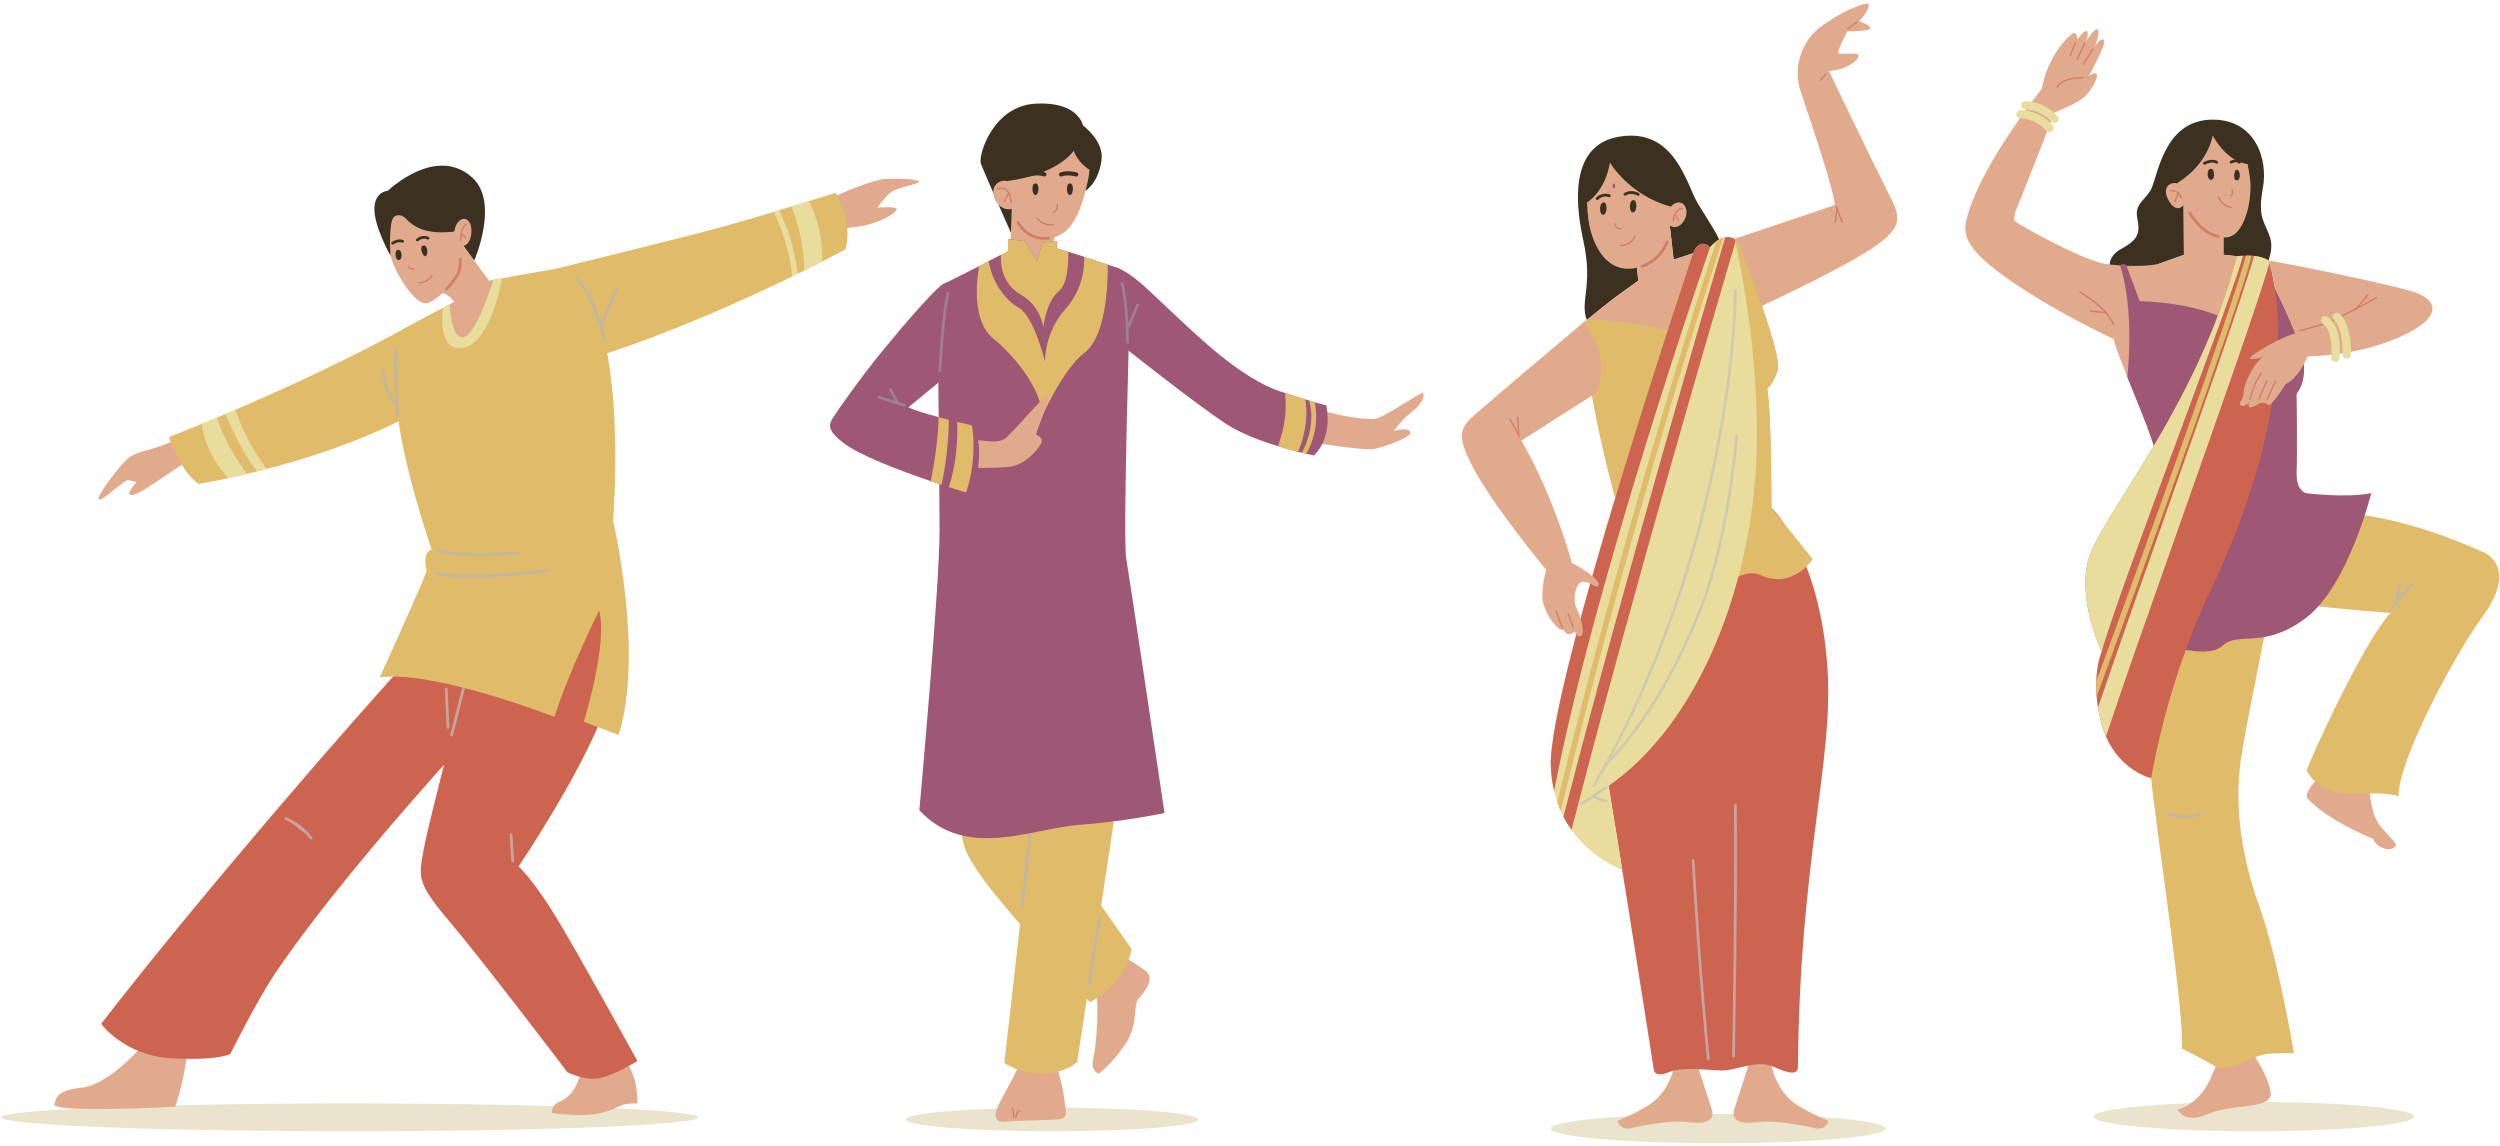 <svg width="628" height="288" viewBox="0 0 628 288" fill="none" xmlns="http://www.w3.org/2000/svg">
<path d="M431.604 287.181C454.83 287.181 473.659 285.534 473.659 283.503C473.659 281.471 454.83 279.824 431.604 279.824C408.378 279.824 389.549 281.471 389.549 283.503C389.549 285.534 408.378 287.181 431.604 287.181Z" fill="#EAE4CC"/>
<path d="M420.764 266.983C420.764 266.983 419.801 274.155 413.941 277.742C408.08 281.328 406.068 281.066 406.418 281.941C406.768 282.815 408.08 284.127 410.617 283.166C410.617 283.166 419.452 281.242 423.826 281.854C428.199 282.466 430.998 281.678 429.949 278.529C428.899 275.38 425.925 266.021 425.925 266.021L420.764 266.983Z" fill="#E1AA8D"/>
<path d="M444.87 266.983C444.87 266.983 445.832 274.155 451.693 277.742C457.553 281.328 459.565 281.066 459.215 281.941C458.865 282.815 457.553 284.127 455.016 283.166C455.016 283.166 446.182 281.242 441.808 281.854C437.435 282.466 434.635 281.678 435.685 278.529C436.734 275.38 439.708 266.021 439.708 266.021L444.87 266.983Z" fill="#E1AA8D"/>
<path d="M407.06 129.622C402.843 139.178 396.301 155.655 400.179 175.107C403.47 191.611 415.458 268.877 415.458 268.877C415.458 268.877 415.779 270.744 419.19 269.344C422.602 267.945 427.762 268.732 432.049 268.907C436.335 269.082 441.146 266.02 445.432 267.944C449.718 269.868 451.626 269.958 451.642 268.031C452.08 216.16 460.572 191.461 459.077 168.108C457.211 138.951 444.97 127.526 444.97 127.526L407.06 129.622Z" fill="#CD6450"/>
<path d="M429.123 266.37C428.945 266.37 428.794 266.236 428.775 266.057C428.754 265.859 426.692 245.936 424.961 216.182C424.951 215.989 425.098 215.823 425.291 215.812C425.482 215.795 425.649 215.947 425.662 216.14C427.39 245.877 429.452 265.786 429.472 265.984C429.491 266.176 429.351 266.348 429.16 266.368C429.148 266.369 429.136 266.37 429.123 266.37Z" fill="#C8A39F"/>
<path d="M435.463 265.67C435.461 265.67 435.458 265.67 435.456 265.67C435.263 265.667 435.11 265.507 435.112 265.314C435.119 264.904 435.841 224.07 435.563 202.315C435.561 202.122 435.715 201.963 435.909 201.96C435.911 201.96 435.912 201.96 435.914 201.96C436.105 201.96 436.261 202.114 436.263 202.306C436.541 224.073 435.819 264.916 435.812 265.327C435.809 265.518 435.653 265.67 435.463 265.67Z" fill="#C8A39F"/>
<path d="M419.707 51.909V51.923C419.721 53.631 419.637 55.367 419.498 57.074C419.484 57.382 419.455 57.704 419.428 58.012C419.274 59.762 418.63 61.511 417.595 63.009C416.377 64.744 414.628 66.158 412.5 66.899C412.08 67.053 411.646 67.165 411.199 67.263C410.331 67.445 409.422 67.515 408.456 67.459C402.452 67.11 399.652 60.111 399.008 54.976C398.868 53.842 398.728 52.401 398.686 50.847C398.49 45.417 399.498 38.503 406.075 37.551C417.301 35.912 419.665 43.498 419.707 51.909Z" fill="#E1AA8D"/>
<path d="M426.537 51.181C423.645 46.449 420.799 31.951 406.72 34.33C395.341 36.261 395.146 48.704 397.721 60.39C400.268 71.992 396.797 75.449 398.602 80.361C400.505 78.892 404.802 75.309 406.72 73.979L411.534 70.522L411.198 67.261C410.33 67.443 409.421 67.513 408.455 67.457C402.451 67.108 399.651 60.11 399.007 54.974C398.867 53.84 398.727 52.399 398.685 50.845C398.965 50.663 403.262 47.962 404.409 40.825C404.409 40.825 409.181 49.04 419.706 51.909V51.923C419.72 53.631 419.636 55.367 419.497 57.074L420.421 65.233L425.795 63.442C425.795 63.442 429.868 61.986 432.275 61.147C431.435 58.781 428.583 54.528 426.537 51.181Z" fill="#3C3121"/>
<path d="M419.71 51.91C421.815 49.657 423.849 51.341 423.63 53.616C423.412 55.89 421.06 58.452 418.841 56.131C417.901 55.146 418.913 52.763 419.71 51.91Z" fill="#E1AA8D"/>
<path d="M420.269 55.562C420.259 55.562 420.249 55.561 420.238 55.559C420.142 55.542 420.079 55.451 420.097 55.356C420.718 51.996 422.632 52.222 422.713 52.228C422.809 52.241 422.876 52.329 422.864 52.425C422.85 52.521 422.755 52.58 422.667 52.575C422.585 52.566 420.996 52.416 420.442 55.419C420.426 55.503 420.352 55.562 420.269 55.562Z" fill="#CF7E68"/>
<path d="M421.699 55.562C421.641 55.562 421.585 55.534 421.552 55.483L420.577 53.987C420.523 53.907 420.547 53.798 420.627 53.745C420.711 53.693 420.818 53.716 420.869 53.795L421.845 55.291C421.899 55.372 421.875 55.48 421.795 55.533C421.765 55.553 421.731 55.562 421.699 55.562Z" fill="#CF7E68"/>
<path d="M401.218 50.254C401.134 50.254 401.051 50.225 400.983 50.164C400.84 50.035 400.828 49.816 400.956 49.672C401.012 49.609 402.359 48.133 404.393 48.846C404.576 48.91 404.672 49.109 404.609 49.292C404.545 49.474 404.348 49.574 404.163 49.507C402.581 48.957 401.521 50.091 401.477 50.141C401.409 50.216 401.314 50.254 401.218 50.254Z" fill="#3C3121"/>
<path d="M411.521 49.184C411.462 49.184 411.403 49.169 411.35 49.139C409.702 48.217 408.447 49.057 408.394 49.092C408.238 49.203 408.018 49.162 407.907 49.004C407.798 48.846 407.836 48.63 407.993 48.519C408.058 48.473 409.65 47.382 411.692 48.528C411.86 48.623 411.92 48.837 411.826 49.005C411.761 49.119 411.643 49.184 411.521 49.184Z" fill="#3C3121"/>
<path d="M402.747 50.845C403.882 50.663 403.8 53.846 402.747 53.945C401.695 54.045 401.612 51.028 402.747 50.845Z" fill="#3C3121"/>
<path d="M410.241 50.262C411.375 50.08 411.293 53.263 410.241 53.362C409.188 53.462 409.105 50.444 410.241 50.262Z" fill="#3C3121"/>
<path d="M407.179 57.661C407.175 57.661 407.169 57.661 407.165 57.66C405.54 57.533 405.486 56.221 405.486 56.208C405.484 56.111 405.56 56.031 405.657 56.029C405.659 56.029 405.66 56.029 405.662 56.029C405.756 56.029 405.834 56.103 405.837 56.198C405.838 56.242 405.891 57.209 407.193 57.312C407.29 57.32 407.361 57.403 407.354 57.5C407.346 57.592 407.27 57.661 407.179 57.661Z" fill="#CF7E68"/>
<path d="M407.215 61.831C407.188 61.831 407.171 61.83 407.171 61.83C407.074 61.826 407 61.744 407.004 61.647C407.008 61.551 407.1 61.493 407.187 61.481C407.267 61.49 409.477 61.559 410.52 59.307C410.562 59.221 410.663 59.183 410.752 59.223C410.839 59.263 410.878 59.367 410.837 59.455C409.778 61.739 407.563 61.831 407.215 61.831Z" fill="#CF7E68"/>
<path d="M405.305 46.128C405.811 45.943 405.825 47.272 405.479 47.316C405.132 47.359 404.945 46.259 405.305 46.128Z" fill="#9E5774"/>
<path d="M425.795 63.441L424.732 65.499L420.239 74.273L410.414 74.064L406.72 73.98L411.534 70.523L411.198 67.262L411.058 65.974L411.912 64.925L417.636 57.927L419.358 55.828L419.498 57.073L420.421 65.233L425.795 63.441Z" fill="#E1AA8D"/>
<path d="M412.5 67.248C412.354 67.248 412.22 67.158 412.169 67.013C412.106 66.831 412.201 66.631 412.384 66.568C414.363 65.876 416.066 64.577 417.306 62.806C417.779 62.124 418.168 61.385 418.463 60.612C418.533 60.432 418.733 60.343 418.914 60.41C419.095 60.48 419.186 60.681 419.117 60.862C418.802 61.687 418.386 62.475 417.879 63.206C416.554 65.099 414.733 66.489 412.613 67.228C412.576 67.242 412.538 67.248 412.5 67.248Z" fill="#CF7E68"/>
<path d="M433.407 60.776C437.325 59.41 459.66 52.034 460.738 51.538C461.817 51.042 454.003 27.921 452.429 23.284C450.854 18.648 451.466 14.012 454.441 9.638C457.415 5.265 469.136 -0.246 469.398 1.153C469.661 2.553 467.037 5.352 467.037 5.352C467.037 5.352 469.923 6.286 469.807 7.102C469.691 7.918 464.034 7.86 464.034 7.86C464.034 7.86 461.701 12.35 461.759 13.167C461.817 13.983 466.716 12.933 466.89 13.925C467.066 14.916 464.091 17.541 459.426 17.832C459.426 17.832 470.885 41.741 474.121 48.039C477.357 54.338 478.67 56.874 470.01 62.56C461.349 68.245 440.182 77.955 440.182 77.955L433.407 60.776Z" fill="#E1AA8D"/>
<path d="M462.751 56.002C462.68 56.002 462.613 55.958 462.588 55.889L461.1 51.871C461.066 51.78 461.112 51.68 461.204 51.647C461.29 51.613 461.394 51.659 461.429 51.75L462.916 55.767C462.95 55.858 462.904 55.958 462.812 55.992C462.793 55.999 462.772 56.002 462.751 56.002Z" fill="#CF7E68"/>
<path d="M464.194 7.364C464.14 7.364 464.087 7.339 464.053 7.292C463.996 7.214 464.011 7.104 464.09 7.047L466.364 5.385C466.441 5.328 466.552 5.344 466.609 5.423C466.667 5.501 466.651 5.611 466.572 5.668L464.298 7.33C464.267 7.354 464.23 7.364 464.194 7.364Z" fill="#CF7E68"/>
<path d="M457.327 20.31C457.286 20.31 457.246 20.296 457.213 20.267C457.141 20.204 457.133 20.093 457.196 20.021L458.567 18.449C458.63 18.377 458.743 18.369 458.813 18.432C458.885 18.495 458.893 18.606 458.83 18.678L457.459 20.25C457.424 20.29 457.377 20.31 457.327 20.31Z" fill="#CF7E68"/>
<path d="M461.003 56.002C460.995 56.002 460.987 56.001 460.977 56C460.881 55.986 460.816 55.897 460.829 55.801L461.331 52.431C461.346 52.336 461.414 52.265 461.531 52.284C461.627 52.298 461.692 52.387 461.679 52.483L461.177 55.852C461.163 55.94 461.09 56.002 461.003 56.002Z" fill="#CF7E68"/>
<path d="M443.919 97.548C445.081 104.784 444.969 127.527 444.969 127.527C429.574 140.235 407.06 129.622 407.06 129.622C400.16 106.389 396.796 81.635 397.846 80.935C397.958 80.866 398.112 80.74 398.308 80.586C398.392 80.53 398.491 80.446 398.602 80.362C400.505 78.892 404.802 75.31 406.72 73.98L413.998 72.104L414.026 72.09L418.462 70.957L423.221 66.072L425.796 63.441C425.796 63.441 429.869 61.985 432.276 61.146C432.598 61.048 432.878 60.95 433.13 60.866C433.494 60.74 433.843 60.628 434.152 60.558C435.607 60.18 436.475 60.375 437.147 62.153C438.238 65.022 447.77 89.151 446.538 93C445.319 96.849 443.919 97.548 443.919 97.548Z" fill="#E1AA8D"/>
<path d="M443.919 97.548C445.081 104.784 444.969 127.527 444.969 127.527C429.574 140.235 407.06 129.622 407.06 129.622C400.16 106.389 396.796 81.635 397.846 80.935C397.958 80.866 398.112 80.74 398.308 80.586C401.108 79.871 411.87 80.935 428.433 85.127C428.433 85.127 432.276 76.03 434.151 60.558C435.606 60.18 436.474 60.375 437.146 62.153C438.238 65.022 447.769 89.151 446.537 93C445.319 96.849 443.919 97.548 443.919 97.548Z" fill="#E0BB6A"/>
<path d="M407.061 129.621C404.17 134.439 401.521 143.121 401.521 143.121C401.521 143.121 403.51 145.95 409.309 145.483C415.108 145.017 419.403 142.876 427.12 147.699C430.852 150.032 437.152 142.108 442.166 144.434C450.33 148.22 455.345 140.468 455.345 140.468L444.97 127.526L407.061 129.621Z" fill="#E0BB6A"/>
<path d="M440.883 120.403C438.546 149.682 426.271 181.942 404.074 197.421L407.503 218.456C407.503 218.456 400.058 215.965 394.768 208.477C394.04 207.456 393.354 206.35 392.738 205.146C392.5 204.683 392.277 204.194 392.052 203.704C391.731 202.99 391.436 202.234 391.171 201.451C390.877 200.569 390.611 199.645 390.387 198.679C389.925 196.748 389.645 194.649 389.561 192.367C388.861 172.074 425.291 63.607 425.291 63.607C425.291 63.607 426.831 59.479 429.574 62.096C429.574 62.096 430.162 61.312 431.113 60.612C431.113 60.598 431.113 60.598 431.113 60.598C431.603 60.234 432.205 59.898 432.877 59.717C433.045 59.674 433.199 59.633 433.367 59.605C434.094 59.479 434.892 59.562 435.718 59.983C435.718 59.983 435.787 60.277 435.914 60.85C437.09 66.058 442.996 93.993 440.883 120.403Z" fill="#E9DD9D"/>
<path d="M429.574 62.098C429.574 62.098 400.645 145.302 390.4 198.694L390.386 198.68C389.924 196.749 389.644 194.649 389.56 192.368C388.86 172.075 425.29 63.608 425.29 63.608C425.29 63.608 426.831 59.48 429.574 62.098Z" fill="#CD6450"/>
<path d="M432.875 59.718C429.306 70.494 410.609 127.877 392.05 203.705C391.729 202.991 391.435 202.235 391.169 201.451C408.901 129.234 426.662 74.106 431.112 60.614C431.112 60.6 431.112 60.6 431.112 60.6C431.602 60.236 432.203 59.9 432.875 59.718Z" fill="#E0BB6A"/>
<path d="M435.914 60.852C431.492 75.855 410.302 148.115 394.767 208.477C394.04 207.456 393.354 206.35 392.737 205.146C408.37 144.643 429.322 73.307 433.367 59.606C434.094 59.48 434.892 59.563 435.718 59.983C435.718 59.983 435.788 60.278 435.914 60.852Z" fill="#CD6450"/>
<path d="M403.498 200.857C402.171 200.647 401.303 200.225 400.846 199.947C402.889 198.589 403.639 198.081 403.639 198.081C403.801 197.974 403.842 197.755 403.734 197.595C403.625 197.435 403.407 197.394 403.248 197.502C403.246 197.503 401.758 198.509 396.986 201.668C396.825 201.775 396.78 201.992 396.888 202.153C396.955 202.255 397.066 202.31 397.179 202.31C397.246 202.31 397.313 202.292 397.372 202.252C398.497 201.507 399.426 200.89 400.211 200.37C400.631 200.668 401.661 201.274 403.39 201.549C403.41 201.552 403.427 201.554 403.445 201.554C403.614 201.554 403.763 201.43 403.79 201.259C403.82 201.068 403.69 200.888 403.498 200.857Z" fill="#CFCAAE"/>
<path d="M436.292 109.096C436.061 109.074 435.93 109.225 435.916 109.417C435.896 109.674 433.809 135.314 426.911 152.702C418.474 173.968 409.075 185.495 405.012 189.835C410.981 178.594 421.7 155.902 428.772 126.437C436.502 94.225 436.266 73.142 436.264 72.933C436.261 72.742 436.105 72.589 435.914 72.589H435.909C435.716 72.592 435.562 72.751 435.565 72.944C435.567 73.153 435.801 94.155 428.092 126.274C420.564 157.64 408.897 181.3 403.271 191.594C403.077 191.775 402.965 191.874 402.953 191.883C402.832 191.988 402.823 192.152 402.888 192.291C401.14 195.457 400.059 197.187 400.015 197.255C399.912 197.418 399.961 197.635 400.124 197.739C400.183 197.775 400.247 197.792 400.311 197.792C400.428 197.792 400.541 197.735 400.606 197.63C400.652 197.556 401.874 195.601 403.829 192.03C406.127 189.857 417.537 178.228 427.561 152.96C434.497 135.473 436.593 109.73 436.613 109.472C436.628 109.279 436.485 109.111 436.292 109.096Z" fill="#CFCAAE"/>
<path d="M397.846 80.935C397.846 80.935 372.216 102.446 369.504 105.071C366.793 107.695 366.146 109.724 369.504 116.442C374.578 126.589 388.398 143.122 388.398 143.122C388.398 143.122 386.824 148.633 387.698 151.694C388.573 154.756 391.197 158.488 392.771 158.254C392.771 158.254 393.763 160.354 395.571 158.604C395.571 158.604 396.271 160.412 397.204 159.712C398.137 159.012 397.32 155.455 396.096 153.006C394.871 150.557 395.804 146.008 397.846 146.124C399.887 146.242 401.111 148.166 401.578 146.941C402.044 145.716 397.087 142.451 394.872 141.459C394.872 141.459 390.586 125.277 382.188 110.669L400.953 98.695C400.953 98.695 405.369 90.9 397.846 80.935Z" fill="#E1AA8D"/>
<path d="M381.663 109.882C381.598 109.882 381.534 109.845 381.504 109.781C381.494 109.756 380.358 107.32 379.068 105.342C379.015 105.261 379.038 105.153 379.118 105.1C379.202 105.046 379.309 105.071 379.36 105.15C380.663 107.15 381.811 109.609 381.821 109.633C381.863 109.72 381.824 109.825 381.737 109.866C381.712 109.876 381.687 109.882 381.663 109.882Z" fill="#CF7E68"/>
<path d="M395.178 157.818C395.106 157.818 395.039 157.774 395.014 157.702L393.746 154.204C393.713 154.113 393.76 154.013 393.85 153.979C393.944 153.946 394.041 153.993 394.074 154.085L395.342 157.583C395.375 157.674 395.328 157.774 395.238 157.808C395.217 157.814 395.197 157.818 395.178 157.818Z" fill="#CF7E68"/>
<path d="M392.422 157.817C392.351 157.817 392.284 157.773 392.259 157.703L390.728 153.591C390.694 153.501 390.74 153.4 390.831 153.367C390.921 153.332 391.022 153.379 391.057 153.47L392.587 157.581C392.621 157.671 392.575 157.773 392.485 157.806C392.464 157.814 392.444 157.817 392.422 157.817Z" fill="#CF7E68"/>
<path d="M381.463 109.459C381.37 109.459 381.292 109.385 381.288 109.29L381.112 104.844C381.107 104.748 381.183 104.666 381.28 104.663C381.359 104.661 381.458 104.734 381.461 104.831L381.637 109.277C381.642 109.373 381.566 109.455 381.469 109.459C381.467 109.459 381.466 109.459 381.463 109.459Z" fill="#CF7E68"/>
<path d="M566.147 284.169C588.345 284.169 606.34 282.522 606.34 280.49C606.34 278.459 588.345 276.812 566.147 276.812C543.948 276.812 525.953 278.459 525.953 280.49C525.953 282.522 543.948 284.169 566.147 284.169Z" fill="#EAE4CC"/>
<path d="M558.977 59.624C558.823 59.624 558.669 59.61 558.516 59.596C557.536 59.539 556.613 59.301 555.745 58.924C554.163 58.238 552.764 57.076 551.574 55.62C550.356 54.151 549.349 52.402 548.523 50.512C547.879 49.042 547.347 47.517 546.955 45.992L546.941 45.978C546.885 45.782 546.829 45.586 546.787 45.39C545.108 38.574 548.131 31.339 555.311 31.926C561.37 32.416 563.386 35.873 564.547 41.177C564.757 42.129 564.939 43.151 565.107 44.229C565.989 49.813 563.89 59.666 558.977 59.624Z" fill="#E1AA8D"/>
<path d="M570.23 59.624C569.012 55.831 567.024 54.893 568.425 47.321C569.824 39.736 566.382 30.022 555.815 30.051C543.163 30.093 542.016 44.928 540.195 47.839C538.39 50.751 536.122 51.282 536.934 55.131C537.746 58.979 536.64 60.435 532.736 62.591C528.831 64.746 530.118 68.189 530.118 68.189L548.131 69.35L548.228 68.944L542.21 66.299L548.606 64.018L548.523 50.512C547.879 49.042 547.347 47.517 546.955 45.992L546.941 45.978C554.876 41.051 555.814 34.026 555.814 34.026C559.859 41.136 564.547 41.177 564.547 41.177C564.757 42.129 564.939 43.151 565.106 44.229C565.988 49.813 563.889 59.666 558.976 59.624C558.822 59.624 558.668 59.61 558.515 59.596V63.99L565.681 64.816L562.07 66.146L568.774 67.727C568.774 67.727 571.461 63.417 570.23 59.624Z" fill="#3C3121"/>
<path d="M546.97 46.074C544.97 45.566 542.959 47.184 544.796 50.42C546.633 53.657 548.601 52.082 549.038 50.42C549.476 48.758 546.97 46.074 546.97 46.074Z" fill="#E1AA8D"/>
<path d="M547.954 49.876C547.882 49.876 547.815 49.832 547.79 49.762C547.315 48.473 546.45 47.936 545.146 48.117C545.049 48.12 544.962 48.062 544.948 47.967C544.934 47.871 545.001 47.783 545.097 47.77C546.585 47.57 547.587 48.196 548.118 49.642C548.152 49.733 548.103 49.833 548.014 49.867C547.995 49.873 547.974 49.876 547.954 49.876Z" fill="#CF7E68"/>
<path d="M546.336 50.851C546.316 50.851 546.294 50.847 546.274 50.839C546.184 50.804 546.138 50.704 546.174 50.613L547.024 48.412C547.057 48.322 547.161 48.275 547.25 48.312C547.34 48.347 547.385 48.449 547.349 48.538L546.499 50.739C546.473 50.808 546.406 50.851 546.336 50.851Z" fill="#CF7E68"/>
<path d="M553.756 41.367C553.632 41.367 553.511 41.3 553.447 41.181C553.357 41.012 553.421 40.799 553.591 40.708C553.675 40.665 555.644 39.63 557.022 40.467C557.187 40.568 557.239 40.783 557.139 40.948C557.038 41.114 556.82 41.163 556.658 41.065C555.79 40.539 554.39 41.074 553.922 41.325C553.869 41.353 553.813 41.367 553.756 41.367Z" fill="#3C3121"/>
<path d="M562.549 41.103C562.467 41.103 562.385 41.074 562.318 41.017C561.651 40.435 560.645 41.046 560.634 41.051C560.471 41.154 560.255 41.103 560.154 40.939C560.051 40.775 560.102 40.56 560.265 40.458C560.322 40.421 561.718 39.562 562.78 40.491C562.926 40.618 562.941 40.84 562.813 40.984C562.743 41.063 562.646 41.103 562.549 41.103Z" fill="#3C3121"/>
<path d="M555.439 42.394C556.32 42.408 556.508 45.041 555.439 45.172C554.371 45.303 554.124 42.372 555.439 42.394Z" fill="#3C3121"/>
<path d="M561.945 42.607C562.656 42.607 563.064 45.192 561.945 45.307C560.825 45.424 561.122 42.607 561.945 42.607Z" fill="#3C3121"/>
<path d="M560.319 49.317C560.249 49.317 560.183 49.275 560.156 49.207C560.121 49.116 560.164 49.015 560.254 48.98C560.436 48.907 560.552 48.798 560.609 48.645C560.727 48.328 560.559 47.888 560.485 47.746C560.44 47.66 560.473 47.555 560.559 47.51C560.644 47.464 560.75 47.498 560.794 47.584C560.809 47.61 561.132 48.241 560.938 48.766C560.845 49.014 560.659 49.195 560.383 49.305C560.363 49.312 560.341 49.317 560.319 49.317Z" fill="#CF7E68"/>
<path d="M560.571 52.33C560.56 52.33 560.549 52.329 560.536 52.327C557.8 51.788 557.172 49.611 557.147 49.519C557.121 49.425 557.176 49.329 557.268 49.304C557.358 49.272 557.459 49.332 557.483 49.425C557.506 49.51 558.086 51.487 560.605 51.983C560.699 52.002 560.761 52.094 560.743 52.19C560.727 52.273 560.653 52.33 560.571 52.33Z" fill="#CF7E68"/>
<path d="M565.678 64.816L562.068 66.146L551.04 70.177L548.226 68.945L542.208 66.3L548.604 64.019L548.52 50.513L548.506 48.274L548.758 48.511L556.344 55.733L557.603 56.937L558.513 59.596V63.991L565.678 64.816Z" fill="#E1AA8D"/>
<path d="M557.25 59.769C557.225 59.769 557.198 59.767 557.173 59.761C556.644 59.643 556.115 59.47 555.601 59.244C554.039 58.567 552.59 57.422 551.298 55.843C550.764 55.197 550.251 54.477 549.777 53.702C549.676 53.537 549.728 53.322 549.892 53.221C550.057 53.122 550.273 53.172 550.373 53.337C550.831 54.084 551.324 54.777 551.838 55.399C553.06 56.893 554.42 57.971 555.879 58.603C556.353 58.81 556.838 58.971 557.325 59.078C557.514 59.12 557.633 59.308 557.59 59.495C557.554 59.659 557.411 59.769 557.25 59.769Z" fill="#CF7E68"/>
<path d="M595.25 195.902C595.25 195.902 594.783 203.774 598.107 207.74C601.431 211.705 602.656 211.997 601.315 212.988C599.973 213.98 596.591 212.639 596.241 210.773C596.241 210.773 585.046 206.349 579.679 200.626C577.93 198.76 586.444 191.412 586.444 191.412L595.25 195.902Z" fill="#E1AA8D"/>
<path d="M587.61 128.664C604.929 130.063 619.333 136.828 623.532 138.577C627.731 140.327 630.529 145.575 623.532 155.022C616.535 164.47 602.189 191.528 602.539 200.042C602.539 200.042 600.09 199.109 594.958 199.341C589.825 199.574 582.945 199.924 579.446 193.626C579.68 191.993 593.209 162.136 600.439 153.972C600.439 153.972 574.198 151.989 566.967 150.122L587.61 128.664Z" fill="#E0BB6A"/>
<path d="M606.243 146.441C606.11 146.302 605.889 146.3 605.748 146.432C604.66 147.481 603.495 148.876 602.542 150.093L603.101 146.741C603.133 146.551 603.004 146.37 602.813 146.338C602.623 146.307 602.441 146.434 602.41 146.626L601.633 151.281C601.004 152.122 600.588 152.719 600.544 152.782C600.433 152.941 600.473 153.159 600.632 153.269C600.692 153.311 600.762 153.332 600.832 153.332C600.942 153.332 601.05 153.279 601.119 153.181C601.146 153.141 603.924 149.16 606.236 146.936C606.372 146.803 606.377 146.581 606.243 146.441Z" fill="#C2B7A0"/>
<path d="M557.696 265.296C555.421 270.107 554.284 276.318 547.024 278.767C547.024 278.767 548.774 282.528 554.722 279.817C560.67 277.105 571.08 278.942 570.379 274.306C569.679 269.67 565.219 263.634 565.219 263.634L557.696 265.296Z" fill="#E1AA8D"/>
<path d="M541.076 142.135C539.851 154.731 539.677 186.572 540.376 195.493C541.076 204.416 549.076 256.549 548.05 263.372C548.05 263.372 552.185 265.384 556.121 267.658C560.058 269.933 565.569 264.946 569.942 264.684C574.315 264.422 576.24 264.597 576.24 264.597C576.24 264.597 572.392 241.155 567.493 227.508C562.595 213.863 561.195 200.917 563.12 189.37C565.044 177.823 571.342 147.384 571.342 147.384L541.076 142.135Z" fill="#E0BB6A"/>
<path d="M549.018 205.547C546.683 205.547 544.674 204.791 544.549 204.742C544.368 204.673 544.278 204.47 544.348 204.29C544.416 204.108 544.62 204.019 544.8 204.089C544.843 204.106 549.242 205.759 552.384 204.106C552.556 204.016 552.767 204.081 552.857 204.253C552.946 204.423 552.88 204.635 552.709 204.725C551.537 205.342 550.233 205.547 549.018 205.547Z" fill="#C2B7A0"/>
<path d="M579.213 123.878C563.469 138.461 538.976 132.863 538.976 132.863C538.976 132.863 540.613 129.602 542.209 122.254C543.538 116.124 539.563 107.657 534.385 94.711C534.385 94.711 534.385 94.711 534.385 94.697C533.685 92.948 532.972 91.127 532.243 89.21C528.045 78.224 528.702 66.3 528.702 66.3C528.702 66.3 530.312 66.524 532.579 66.678C533.069 66.706 533.601 66.734 534.161 66.761C536.708 66.859 539.745 66.818 542.208 66.3L565.678 64.816C565.678 64.816 566.21 64.844 567.162 64.984C568.114 65.124 577.812 84.341 578.624 90.288C579.45 96.236 576.874 98.924 576.874 98.924C576.874 98.924 577.112 113.269 576.874 118.28C576.652 123.304 579.213 123.878 579.213 123.878Z" fill="#E1AA8D"/>
<path d="M595.658 123.878C595.658 123.878 589.878 147.208 579.213 155.257C568.535 163.304 562.419 158.406 558.22 162.254C554.021 166.103 539.326 161.554 530.579 155.257C530.579 155.257 537.046 138.266 538.977 132.864C538.977 132.864 540.614 129.603 542.21 122.255C543.539 116.125 539.564 107.658 534.386 94.712C534.386 94.712 534.386 94.712 534.386 94.698C534.456 94.096 536.262 78.197 532.581 66.679C532.581 66.679 533.505 65.741 534.162 66.762L537.494 75.65C537.494 75.65 554.639 75.832 562.686 82.48L569.908 73.97L570.552 73.215L567.165 64.985C567.878 65.083 573.463 75.832 576.584 83.753C577.648 86.426 578.417 88.791 578.627 90.289C578.683 90.695 578.725 91.073 578.753 91.451C579.117 96.588 576.877 98.925 576.877 98.925C576.877 98.925 577.115 113.27 576.877 118.281C576.653 123.305 579.214 123.879 579.214 123.879C579.214 123.879 589.36 125.166 595.658 123.878Z" fill="#9E5774"/>
<path d="M572.217 85.502C572.147 89.995 571.727 95.215 570.761 101.163C568.731 113.759 564.239 129.588 555.24 148.426C544.044 171.911 540.377 195.493 540.377 195.493C540.377 195.493 532.805 193.771 529.013 185.024C528.607 184.1 528.257 183.107 527.949 182.015C527.543 180.517 527.235 179.104 527.011 177.774C526.857 176.808 526.745 175.885 526.674 175.003C526.563 173.645 526.534 172.385 526.563 171.238C526.703 166.731 527.795 164.03 527.934 163.709C527.934 163.695 527.934 163.68 527.948 163.666C527.948 163.666 522.013 151.589 524.449 141.092C526.912 130.595 551.922 102.604 561.887 64.382C561.887 64.382 562.475 64.284 563.385 64.228C563.623 64.214 563.903 64.2 564.183 64.2C564.631 64.171 565.121 64.186 565.639 64.228C565.835 64.228 566.016 64.242 566.213 64.27C567.472 64.396 568.788 64.733 569.852 65.418L569.866 65.432C569.894 65.488 569.963 65.698 570.089 66.061C570.383 67.055 570.957 69.168 571.447 72.388C571.937 75.649 572.329 80.03 572.217 85.502Z" fill="#CD6450"/>
<path d="M563.384 64.229C562.783 69.24 532.077 148.609 527.947 163.667C527.947 163.667 522.012 151.59 524.448 141.093C526.911 130.595 551.922 102.605 561.886 64.383C561.886 64.383 562.474 64.284 563.384 64.229Z" fill="#E9DD9D"/>
<path d="M565.638 64.229C562.223 77.524 537.353 145.879 526.675 175.004C526.563 173.646 526.535 172.386 526.563 171.239C537.704 140.784 560.782 77.202 564.183 64.201C564.631 64.172 565.12 64.186 565.638 64.229Z" fill="#E0BB6A"/>
<path d="M570.091 66.062C567.474 75.216 559.104 99.036 547.321 132.388C540.169 152.625 532.835 173.367 529.014 185.025C528.608 184.101 528.259 183.108 527.951 182.016C527.545 180.518 527.236 179.105 527.013 177.775C531.029 165.907 537.09 148.748 543.36 130.987C552.96 103.808 563.723 73.354 566.215 64.27C567.474 64.396 568.79 64.733 569.853 65.418L569.867 65.432C569.896 65.488 569.965 65.699 570.091 66.062Z" fill="#E9DD9D"/>
<path d="M606.155 73.297C600.668 71.52 578.625 66.971 569.864 65.432C569.948 65.669 570.788 68.007 571.446 72.388C573.21 75.9 575.141 80.127 576.582 83.752C575.449 84.032 573.853 84.704 572.215 85.502C568.8 87.181 565.218 89.435 565.218 89.939C565.218 90.653 568.073 89.813 568.395 89.729C566.702 90.695 563.875 95.551 563.636 98.336C563.413 101.135 562.167 100.892 562.823 101.723C563.532 102.621 565.106 101.023 565.106 101.023C564.406 102.241 565.037 102.828 566.8 101.75C568.535 100.673 569.067 101.261 569.823 101.722C570.005 101.834 570.341 101.596 570.761 101.162C572.076 99.804 574.133 96.53 574.133 96.53C576.261 95.494 577.842 93.129 578.751 91.45C579.34 90.358 579.647 89.561 579.647 89.561C594.608 89.043 604.321 84.495 608.254 81.611C612.187 78.714 612.368 75.313 606.155 73.297Z" fill="#E1AA8D"/>
<path d="M577.637 83.237C577.556 83.237 577.482 83.178 577.465 83.095C577.447 83 577.51 82.909 577.604 82.89C577.638 82.884 581.02 82.233 585.037 80.625C589.062 79.016 596.834 74.673 596.912 74.629C596.998 74.579 597.103 74.612 597.151 74.696C597.198 74.78 597.168 74.886 597.084 74.934C597.005 74.978 589.212 79.332 585.168 80.95C581.115 82.57 577.704 83.228 577.67 83.234C577.659 83.236 577.649 83.237 577.637 83.237Z" fill="#CF7E68"/>
<path d="M591.879 77.715C591.838 77.715 591.798 77.701 591.766 77.672C591.692 77.61 591.684 77.5 591.746 77.426L594.708 73.968C594.771 73.894 594.883 73.886 594.953 73.949C595.027 74.011 595.035 74.122 594.973 74.196L592.011 77.654C591.978 77.694 591.928 77.715 591.879 77.715Z" fill="#CF7E68"/>
<path d="M565.183 100.454C565.166 100.454 565.151 100.452 565.134 100.446C565.041 100.419 564.988 100.322 565.015 100.229C565.02 100.212 565.505 98.586 566.112 96.939C566.726 95.274 567.836 93.685 567.882 93.618C567.939 93.538 568.046 93.519 568.127 93.576C568.205 93.631 568.224 93.739 568.169 93.819C568.159 93.835 567.038 95.438 566.441 97.058C565.837 98.695 565.356 100.312 565.351 100.328C565.328 100.406 565.258 100.454 565.183 100.454Z" fill="#CF7E68"/>
<path d="M567.45 100.454C567.429 100.454 567.407 100.45 567.386 100.443C567.296 100.407 567.251 100.306 567.287 100.215C567.34 100.077 568.611 96.822 569.311 95.641C569.359 95.558 569.468 95.527 569.551 95.58C569.635 95.629 569.662 95.737 569.613 95.819C568.927 96.974 567.627 100.309 567.613 100.342C567.586 100.412 567.519 100.454 567.45 100.454Z" fill="#CF7E68"/>
<path d="M569.557 100.454C569.534 100.454 569.51 100.45 569.489 100.44C569.4 100.401 569.358 100.299 569.395 100.21C569.457 100.067 570.896 96.687 571.55 95.637C571.604 95.556 571.711 95.53 571.792 95.582C571.874 95.633 571.899 95.741 571.849 95.823C571.207 96.849 569.733 100.312 569.718 100.347C569.69 100.414 569.625 100.454 569.557 100.454Z" fill="#CF7E68"/>
<path d="M586.62 90.935C586.589 90.935 586.558 90.933 586.526 90.93C585.949 90.879 585.521 90.369 585.573 89.792C586.185 82.903 583.598 81.385 583.573 81.37C583.075 81.094 582.874 80.466 583.135 79.962C583.395 79.457 583.994 79.245 584.51 79.492C584.91 79.686 588.406 81.623 587.664 89.977C587.616 90.523 587.158 90.935 586.62 90.935Z" fill="#E9DD9D"/>
<path d="M589.524 90.09C589.52 90.09 589.516 90.09 589.51 90.09C588.931 90.083 588.468 89.607 588.475 89.027C588.562 82.203 586.373 80.467 586.351 80.449C585.897 80.106 585.786 79.457 586.114 78.995C586.443 78.533 587.067 78.406 587.539 78.72C587.861 78.935 590.676 81.046 590.574 89.055C590.567 89.629 590.098 90.09 589.524 90.09Z" fill="#E9DD9D"/>
<path d="M528.705 66.3C521.95 64.868 507.324 56.47 506.321 55.712C505.758 55.288 505.808 54.138 506.799 51.864C507.791 49.59 516.118 28.247 516.118 28.247C516.118 28.247 521.745 26.104 523.714 24.223C525.682 22.342 527.256 19.106 526.643 18.581C526.031 18.056 524.719 19.106 524.719 19.106C524.719 19.106 529.224 11.014 528.524 10.096C527.824 9.178 526.25 11.627 526.25 11.627C526.25 11.627 527.78 7.516 526.862 7.341C525.943 7.165 524.062 10.358 524.062 10.358C524.062 10.358 524.85 8.128 524.149 7.821C523.449 7.515 521.875 9.921 521.875 9.921C521.875 9.921 521.831 7.953 520.825 8.346C519.819 8.74 514.396 13.813 512.909 22.298C512.909 22.298 498.748 39.953 494.656 52.855C493.14 57.637 491.849 60.994 503.386 69.351C514.933 77.715 530.912 85.162 530.912 85.162L530.578 71.457L528.705 66.3Z" fill="#E1AA8D"/>
<path d="M516.76 22.057C516.728 22.057 516.698 22.049 516.67 22.032C516.586 21.982 516.561 21.875 516.61 21.792C517.917 19.628 520.941 19.459 522.566 19.37C522.824 19.355 523.045 19.343 523.215 19.325C523.335 19.314 523.398 19.384 523.408 19.48C523.418 19.576 523.349 19.662 523.253 19.673C523.078 19.692 522.852 19.705 522.587 19.719C521.027 19.806 518.122 19.968 516.912 21.973C516.877 22.027 516.819 22.057 516.76 22.057Z" fill="#CF7E68"/>
<path d="M523.233 16.292C523.198 16.292 523.164 16.282 523.134 16.261C523.053 16.207 523.033 16.098 523.087 16.019L525.636 12.286C525.69 12.206 525.8 12.184 525.879 12.24C525.96 12.294 525.98 12.404 525.925 12.483L523.376 16.216C523.343 16.265 523.289 16.292 523.233 16.292Z" fill="#CF7E68"/>
<path d="M521.817 15.008C521.792 15.008 521.767 15.002 521.743 14.991C521.656 14.95 521.617 14.847 521.658 14.758L523.524 10.735C523.567 10.648 523.668 10.612 523.757 10.65C523.844 10.691 523.883 10.795 523.841 10.883L521.975 14.906C521.945 14.971 521.883 15.008 521.817 15.008Z" fill="#CF7E68"/>
<path d="M519.996 14.192C519.974 14.192 519.952 14.188 519.93 14.179C519.841 14.143 519.797 14.041 519.833 13.952L521.128 10.744C521.165 10.654 521.267 10.613 521.356 10.648C521.445 10.684 521.489 10.786 521.453 10.875L520.158 14.083C520.131 14.151 520.065 14.192 519.996 14.192Z" fill="#CF7E68"/>
<path d="M530.914 81.721C530.843 81.721 530.775 81.677 530.75 81.605C529.272 77.514 522.498 73.572 522.429 73.534C522.345 73.485 522.317 73.379 522.365 73.294C522.414 73.21 522.521 73.181 522.604 73.23C522.887 73.393 529.557 77.276 531.079 81.487C531.111 81.577 531.065 81.678 530.973 81.711C530.954 81.718 530.932 81.721 530.914 81.721Z" fill="#CF7E68"/>
<path d="M529.033 78.753C529.026 78.753 529.021 78.753 529.014 78.751L525.005 78.308C524.909 78.297 524.839 78.211 524.851 78.115C524.862 78.019 524.95 77.951 525.044 77.96L529.052 78.404C529.148 78.415 529.218 78.501 529.206 78.597C529.198 78.687 529.122 78.753 529.033 78.753Z" fill="#CF7E68"/>
<path d="M514.835 33.203C514.546 33.203 514.257 33.083 514.05 32.849C511.285 29.726 507.753 29.751 507.571 29.762C506.965 29.721 506.513 29.316 506.499 28.738C506.486 28.16 506.94 27.679 507.516 27.664C507.715 27.647 512.186 27.575 515.622 31.457C516.006 31.891 515.966 32.554 515.531 32.938C515.331 33.115 515.082 33.203 514.835 33.203Z" fill="#E9DD9D"/>
<path d="M516.071 30.944C515.781 30.944 515.493 30.824 515.285 30.59C512.493 27.436 508.835 27.507 508.813 27.502C508.179 27.53 507.75 27.061 507.733 26.483C507.716 25.903 508.173 25.421 508.753 25.404C508.966 25.398 513.425 25.322 516.858 29.198C517.242 29.633 517.202 30.296 516.768 30.68C516.566 30.858 516.317 30.944 516.071 30.944Z" fill="#E9DD9D"/>
<path d="M87.856 284.168C136.194 284.168 175.379 282.604 175.379 280.674C175.379 278.744 136.194 277.18 87.856 277.18C39.518 277.18 0.332 278.744 0.332 280.674C0.332 282.604 39.518 284.168 87.856 284.168Z" fill="#EAE4CC"/>
<path d="M37.873 259.733C34.286 265.331 25.976 272.679 20.728 273.204C15.479 273.729 14.118 274.986 13.663 277.403C13.237 279.659 44.025 278.015 44.025 278.015C44.025 278.015 46.745 270.229 47.257 261.945L37.873 259.733Z" fill="#E1AA8D"/>
<path d="M104.72 163.42C89.325 179.981 49.904 225.467 25.412 257.191C25.412 257.191 31.127 265.122 42.907 265.822C54.686 266.522 57.835 264.772 57.835 264.772C57.835 264.772 64.713 250.971 69.498 243.953C90.491 213.163 131.953 169.952 131.953 169.952L104.72 163.42Z" fill="#CD6450"/>
<path d="M71.831 205.641C71.831 205.641 75.33 206.807 78.129 210.54L71.831 205.641Z" fill="#C8A39F"/>
<path d="M78.13 210.888C78.024 210.888 77.919 210.84 77.85 210.748C75.155 207.156 71.755 205.983 71.722 205.973C71.539 205.911 71.439 205.713 71.501 205.53C71.561 205.346 71.76 205.248 71.943 205.309C72.09 205.358 75.578 206.553 78.41 210.329C78.525 210.483 78.494 210.702 78.34 210.819C78.276 210.866 78.202 210.888 78.13 210.888Z" fill="#C8A39F"/>
<path d="M112.535 183.072C112.349 183.072 112.194 182.926 112.186 182.738L111.748 173.116C111.74 172.923 111.888 172.76 112.082 172.752C112.308 172.724 112.439 172.893 112.448 173.085L112.885 182.707C112.894 182.9 112.745 183.064 112.552 183.072C112.545 183.072 112.539 183.072 112.535 183.072Z" fill="#C8A39F"/>
<path d="M146.21 268.183C144.985 273.956 142.536 275.968 140.524 276.755C138.512 277.542 138.6 279.554 138.6 279.554C138.6 279.554 145.773 280.779 151.021 279.554C156.27 278.329 154.958 277.105 160.118 277.193C160.118 277.193 160.468 270.088 156.707 265.987L146.21 268.183Z" fill="#E1AA8D"/>
<path d="M120.056 157.88C117.782 168.552 107.635 206.34 106.469 213.221C105.303 220.102 104.253 221.268 112.767 231.299C121.281 241.329 142.508 269.32 142.508 269.32C142.508 269.32 147.173 271.769 151.139 270.719C155.104 269.669 160.119 266.52 160.119 266.52C160.119 266.52 144.724 238.529 139.242 229.665C133.761 220.802 130.262 217.653 130.262 217.653C130.262 217.653 145.87 194.605 151.897 178.348C157.924 162.092 150.147 145.984 150.147 145.984L120.056 157.88Z" fill="#CD6450"/>
<path d="M113.442 184.994C113.413 184.994 113.384 184.99 113.355 184.984C113.168 184.936 113.055 184.748 113.103 184.56C114.972 177.228 116.904 169.651 118.253 164.095C118.299 163.908 118.489 163.798 118.676 163.837C118.864 163.883 118.979 164.073 118.933 164.26C117.582 169.819 115.649 177.399 113.782 184.728C113.742 184.888 113.598 184.994 113.442 184.994Z" fill="#C8A39F"/>
<path d="M128.806 216.662C128.623 216.662 128.468 216.52 128.457 216.335L128.019 209.687C128.007 209.493 128.152 209.328 128.345 209.315C128.548 209.288 128.704 209.449 128.718 209.64L129.155 216.288C129.168 216.482 129.022 216.648 128.829 216.661C128.821 216.662 128.813 216.662 128.806 216.662Z" fill="#C8A39F"/>
<path d="M115.221 68.427C114.521 69.911 112.912 71.997 111.121 73.648V73.662C109.889 74.795 108.559 75.733 107.398 76.125C105.48 76.769 102.443 73.27 100.175 69.183C99.266 67.546 98.552 65.964 98.076 64.201C97.362 61.583 97.195 58.546 97.727 54.32C98.594 47.252 112.296 47.252 113.528 50.821C114.031 52.277 114.591 55.062 115.011 58.029C115.109 58.771 115.207 59.54 115.291 60.283C115.417 61.416 115.515 62.536 115.557 63.558C115.682 65.768 115.613 67.602 115.221 68.427Z" fill="#E1AA8D"/>
<path d="M118.72 44.691C109.553 36.21 97.419 47.924 97.419 47.924C97.419 47.924 94.046 48.078 94.046 52.556C94.046 57.049 98.076 64.201 98.076 64.201C98.076 64.201 97.545 55.719 98.972 54.487C98.972 54.487 100.288 53.255 101.995 54.963C103.703 56.67 106.698 59.301 115.011 58.028C115.109 58.77 115.206 59.539 115.291 60.282L119.126 65.46C119.126 65.46 125.48 50.947 118.72 44.691Z" fill="#3C3121"/>
<path d="M114.519 56.605C115.555 54.618 117.18 54.467 118.028 56.027C118.876 57.588 118.516 62.062 115.613 61.928C112.709 61.794 114.519 56.605 114.519 56.605Z" fill="#E1AA8D"/>
<path d="M115.755 60.544C115.754 60.544 115.751 60.544 115.749 60.545C115.653 60.55 115.569 60.476 115.564 60.38C115.475 58.852 116.011 56.452 117.213 56.106C117.311 56.079 117.402 56.135 117.429 56.227C117.456 56.32 117.402 56.416 117.309 56.444C116.41 56.702 115.82 58.761 115.914 60.36C115.919 60.454 115.849 60.535 115.755 60.544Z" fill="#CF7E68"/>
<path d="M116.953 59.886C116.903 59.891 116.851 59.874 116.812 59.835L115.745 58.755C115.677 58.687 115.677 58.577 115.747 58.508C115.815 58.44 115.926 58.44 115.994 58.51L117.062 59.589C117.129 59.658 117.129 59.768 117.06 59.837C117.031 59.866 116.992 59.883 116.953 59.886Z" fill="#CF7E68"/>
<path d="M98.627 61.456C98.522 61.456 98.418 61.409 98.35 61.319C98.232 61.166 98.261 60.946 98.415 60.829C98.471 60.785 99.83 59.763 101.242 60.283C101.423 60.349 101.516 60.551 101.449 60.732C101.383 60.914 101.181 61.008 101 60.939C99.946 60.551 98.851 61.376 98.84 61.384C98.776 61.432 98.702 61.456 98.627 61.456Z" fill="#3C3121"/>
<path d="M104.837 60.628C104.747 60.628 104.657 60.593 104.59 60.526C104.453 60.389 104.453 60.167 104.59 60.031C104.64 59.98 105.869 58.778 107.658 59.499C107.837 59.571 107.925 59.774 107.852 59.954C107.78 60.134 107.572 60.217 107.396 60.148C106.03 59.597 105.094 60.516 105.085 60.525C105.016 60.593 104.926 60.628 104.837 60.628Z" fill="#3C3121"/>
<path d="M99.91 62.769C101.084 62.579 101.193 65.189 100.231 65.335C99.268 65.48 99.006 62.914 99.91 62.769Z" fill="#3C3121"/>
<path d="M106.382 61.66C107.577 61.514 107.577 64.284 106.849 64.371C106.12 64.459 105.187 61.806 106.382 61.66Z" fill="#3C3121"/>
<path d="M103.737 67.737C102.647 67.737 102.425 66.932 102.423 66.923C102.4 66.83 102.455 66.735 102.549 66.71C102.64 66.689 102.738 66.742 102.762 66.834C102.769 66.861 102.949 67.483 103.946 67.377C104.038 67.364 104.127 67.438 104.137 67.534C104.147 67.63 104.076 67.716 103.98 67.725C103.895 67.733 103.814 67.737 103.737 67.737Z" fill="#CF7E68"/>
<path d="M105.188 71.252C105.092 71.252 105.013 71.175 105.013 71.077C105.013 70.981 105.09 70.902 105.188 70.902C105.21 70.902 107.428 70.877 108.357 69.129C108.403 69.043 108.511 69.013 108.593 69.057C108.679 69.102 108.71 69.209 108.666 69.294C107.637 71.23 105.287 71.252 105.188 71.252Z" fill="#CF7E68"/>
<path d="M125.831 69.967L122.598 92.976L115.615 94.375L108.519 79.148L114.103 75.775C114.103 75.775 112.773 73.914 111.122 73.662V73.648L114.453 62.969L115.292 60.282L119.127 65.461L122.85 70.499L125.831 69.967Z" fill="#E1AA8D"/>
<path d="M112.168 72.976C112.082 72.976 111.995 72.944 111.928 72.88C111.788 72.748 111.781 72.526 111.914 72.385C113.24 70.98 114.355 69.445 114.899 68.277C115.072 67.903 115.277 67.052 115.266 65.117C115.264 64.923 115.421 64.767 115.614 64.765H115.616C115.809 64.765 115.964 64.92 115.965 65.113C115.974 66.771 115.829 67.934 115.532 68.572C114.96 69.803 113.797 71.408 112.422 72.866C112.354 72.939 112.261 72.976 112.168 72.976Z" fill="#CF7E68"/>
<path d="M43.896 110.645C38.006 113.211 35.149 113.211 32.874 114.61C30.599 116.01 23.893 124.99 24.827 125.457C25.759 125.924 30.95 120.791 31.941 120.675C32.933 120.558 34.317 121.142 34.317 121.142C34.317 121.142 31.883 123.65 32.642 124.233C33.4 124.816 36.257 123.067 38.473 121.551C40.689 120.034 47.978 115.252 47.978 115.252L43.896 110.645Z" fill="#E1AA8D"/>
<path d="M102.819 81.863L100.636 105.572C89.328 111.282 76.788 115.257 67.018 117.804C66.192 118.027 65.395 118.224 64.625 118.419C63.716 118.643 62.848 118.853 62.008 119.049C60.315 119.455 58.761 119.804 57.362 120.112C52.743 121.106 49.902 121.554 49.902 121.554C45.116 118.279 42.442 109.77 42.442 109.77C42.442 109.77 45.577 108.58 50.77 106.452C51.931 105.963 53.205 105.445 54.562 104.871C55.22 104.591 55.92 104.296 56.634 104.003C57.446 103.654 58.271 103.303 59.139 102.925C70.881 97.888 87.228 90.442 102.819 81.863Z" fill="#E0BB6A"/>
<path d="M62.007 119.05C60.314 119.455 58.76 119.805 57.361 120.113C51.958 114.123 50.923 108.833 50.769 106.454C51.93 105.964 53.203 105.446 54.561 104.872C55.807 110.064 60.258 116.614 62.007 119.05Z" fill="#E9DD9D"/>
<path d="M67.018 117.803C66.192 118.027 65.395 118.224 64.626 118.419C60.889 113.731 58.005 107.363 56.634 104.003C57.446 103.654 58.271 103.303 59.139 102.925C61.476 110.036 65.142 115.369 67.018 117.803Z" fill="#E9DD9D"/>
<path d="M209.336 49.473C213.068 47.782 219.366 45.216 222.224 44.983C225.082 44.749 230.796 44.983 230.913 45.625C231.029 46.266 225.257 47.024 223.623 48.424C221.991 49.824 220.416 52.156 220.416 52.156C220.416 52.156 225.256 51.749 225.256 52.565C225.256 53.381 220.357 57.114 211.144 57.347L209.336 49.473Z" fill="#E1AA8D"/>
<path d="M212.361 62.647C212.361 62.647 210.234 63.809 206.525 65.684C205.196 66.371 203.67 67.14 201.963 67.993C201.445 68.245 200.913 68.511 200.367 68.777C199.933 68.987 199.486 69.211 199.023 69.435C187.589 75.005 170.192 82.899 152.53 88.749C152.53 88.749 138.66 85.628 139.472 67.559C139.472 67.559 172.361 59.498 182.047 56.825C185.476 55.873 189.955 54.544 194.335 53.227C194.797 53.087 195.244 52.947 195.706 52.807C196.77 52.485 197.805 52.163 198.827 51.855C200.366 51.38 201.822 50.931 203.152 50.525C207.127 49.294 209.911 48.426 209.911 48.426C209.911 48.426 214.461 55.65 212.361 62.647Z" fill="#E0BB6A"/>
<path d="M203.152 50.527C203.152 50.527 206.847 56.853 206.525 65.684C205.195 66.37 203.67 67.14 201.962 67.993C202.06 65.153 201.738 59.569 198.827 51.857" fill="#E9DD9D"/>
<path d="M200.368 68.777C199.934 68.987 199.487 69.211 199.024 69.435C198.087 61.149 195.469 55.411 194.336 53.228C194.798 53.088 195.246 52.948 195.707 52.808C196.939 55.202 199.388 60.758 200.368 68.777Z" fill="#E9DD9D"/>
<path d="M155.4 184.647L146.639 181.315C146.639 181.315 152.769 161.721 150.502 153.324C150.502 153.324 142.622 169.251 139.305 180.097C139.305 180.097 109.383 168.383 95.387 170.118C95.387 170.118 106.583 145.696 107.171 143.359C107.171 143.359 105.884 138.698 108.445 138.11C108.445 138.11 100.425 115.017 99.697 101.371C98.802 84.311 99.669 83.709 102.818 81.861C105.001 80.588 109.018 78.488 111.286 77.327C112.279 76.809 112.937 76.473 112.937 76.473C112.937 76.473 113.259 85.626 116.575 84.66C119.879 83.709 123.965 70.301 123.965 70.301C123.965 70.301 124.819 70.147 126.134 69.909C129.843 69.237 137.204 67.907 139.472 67.558C142.536 67.082 144.146 68.37 147.253 73.38C157.498 89.824 153.999 130.761 153.999 130.761C153.999 130.761 161.867 164.185 155.4 184.647Z" fill="#E0BB6A"/>
<path d="M126.136 69.911C125.52 73.214 122.483 87.196 115.611 87.462C109.691 87.685 111.287 77.329 111.287 77.329C112.28 76.811 112.938 76.476 112.938 76.476C112.938 76.476 113.26 85.629 116.576 84.663C119.88 83.711 123.966 70.304 123.966 70.304C123.966 70.304 124.82 70.15 126.136 69.911Z" fill="#E9DD9D"/>
<path d="M118.235 145.104C111.654 145.104 109.256 144.357 109.098 144.304C108.914 144.244 108.815 144.047 108.875 143.863C108.934 143.681 109.129 143.581 109.316 143.638C109.379 143.658 115.941 145.674 137.242 143.012C137.427 142.98 137.61 143.123 137.633 143.316C137.657 143.508 137.522 143.683 137.33 143.707C128.764 144.778 122.585 145.104 118.235 145.104Z" fill="#C2B7A0"/>
<path d="M120.474 139.635C112.463 139.635 110.152 138.661 110.029 138.606C109.853 138.528 109.773 138.321 109.851 138.144C109.93 137.968 110.137 137.89 110.311 137.966C110.351 137.983 114.454 139.661 130.352 138.55C130.53 138.528 130.713 138.681 130.726 138.875C130.739 139.068 130.594 139.235 130.401 139.248C126.387 139.528 123.119 139.635 120.474 139.635Z" fill="#C2B7A0"/>
<path d="M100.048 101.354C99.684 94.418 99.623 90.357 99.844 87.774C99.861 87.581 99.717 87.412 99.525 87.395C99.342 87.389 99.163 87.521 99.147 87.714C98.93 90.232 98.981 94.139 99.311 100.633C96.875 98.403 96.556 93.131 96.552 93.074C96.542 92.881 96.404 92.737 96.184 92.743C95.991 92.754 95.844 92.919 95.854 93.112C95.868 93.371 96.236 99.402 99.36 101.556C99.406 102.381 99.479 103.255 99.578 104.168C99.598 104.347 99.749 104.48 99.925 104.48C99.938 104.48 99.952 104.479 99.964 104.478C100.156 104.457 100.294 104.284 100.273 104.092C100.17 103.133 100.094 102.212 100.048 101.354Z" fill="#C2B7A0"/>
<path d="M155.085 72.226C154.909 72.147 154.701 72.23 154.625 72.408L150.958 80.91C149.991 77.873 148.853 75.284 147.553 73.197C146.585 71.638 145.814 70.523 145.125 69.687C145.002 69.535 144.781 69.517 144.632 69.639C144.483 69.763 144.462 69.983 144.584 70.132C145.253 70.942 146.008 72.032 146.958 73.566C148.731 76.411 150.205 80.214 151.342 84.865C151.381 85.026 151.524 85.132 151.682 85.132C151.71 85.132 151.738 85.129 151.765 85.122C151.953 85.076 152.068 84.886 152.022 84.699C151.788 83.742 151.536 82.829 151.275 81.942L155.267 72.683C155.344 72.508 155.262 72.302 155.085 72.226Z" fill="#C2B7A0"/>
<path d="M264.284 284.168C284.559 284.168 300.995 282.842 300.995 281.205C300.995 279.568 284.559 278.242 264.284 278.242C244.009 278.242 227.572 279.568 227.572 281.205C227.572 282.842 244.009 284.168 264.284 284.168Z" fill="#EAE4CC"/>
<path d="M275.37 248.443C276.07 254.275 275.37 262.906 274.612 265.996C273.853 269.087 276.011 269.728 276.011 269.728C276.011 269.728 279.16 267.395 282.601 262.438C286.041 257.481 284.583 252.641 285.925 251.008C287.266 249.376 290.415 245.935 287.791 243.894C285.167 241.852 279.394 238.645 279.394 238.645L275.37 248.443Z" fill="#E1AA8D"/>
<path d="M241.432 205.64C241.519 211.85 241.869 213.776 247.379 221.385C252.89 228.995 273.796 251.738 273.796 251.738C273.796 251.738 282.106 248.064 284.293 238.442C284.293 238.442 269.189 216.953 265.457 211.588C261.725 206.223 261.725 201.558 261.725 201.558L241.432 205.64Z" fill="#E0BB6A"/>
<path d="M256.304 266.433C254.73 271.507 250.006 277.63 250.094 280.079C250.181 282.528 252.718 281.653 255.779 281.566C258.841 281.479 262.078 281.391 265.401 281.217C268.725 281.041 267.763 279.467 267.238 275.356C266.713 271.245 265.051 266.958 265.051 266.958L256.304 266.433Z" fill="#E1AA8D"/>
<path d="M254.611 280.866C254.606 280.866 254.603 280.866 254.598 280.865C254.501 280.858 254.429 280.775 254.435 280.678C254.436 280.663 254.539 279.166 254.009 278.529C253.946 278.454 253.957 278.344 254.031 278.282C254.106 278.221 254.217 278.23 254.277 278.305C254.898 279.051 254.789 280.637 254.785 280.705C254.779 280.796 254.702 280.866 254.611 280.866Z" fill="#CF7E68"/>
<path d="M255.224 280.866C255.13 280.866 255.052 280.79 255.049 280.695C255.047 280.639 255.027 279.321 256.027 278.87C256.114 278.829 256.218 278.869 256.259 278.957C256.299 279.045 256.259 279.148 256.172 279.188C255.382 279.544 255.4 280.675 255.4 280.686C255.402 280.782 255.326 280.863 255.229 280.865C255.227 280.866 255.226 280.866 255.224 280.866Z" fill="#CF7E68"/>
<path d="M259.277 204.24C258.052 216.836 252.279 267.045 252.279 267.045C252.279 267.045 256.129 269.699 261.639 269.728C267.15 269.757 270.561 266.87 270.561 266.87C270.561 266.87 279.92 206.689 280.62 200.217L259.277 204.24Z" fill="#E0BB6A"/>
<path d="M256.715 228.293C256.703 228.293 256.689 228.292 256.676 228.291C256.484 228.269 256.346 228.097 256.367 227.905C257.547 217.337 258.331 210.111 258.767 205.813C258.787 205.622 258.934 205.476 259.151 205.501C259.344 205.52 259.483 205.691 259.464 205.884C259.026 210.183 258.242 217.411 257.061 227.981C257.044 228.16 256.892 228.293 256.715 228.293Z" fill="#C2B7A0"/>
<path d="M273.584 247.676C273.566 247.676 273.549 247.675 273.53 247.672C273.339 247.643 273.208 247.464 273.238 247.273C274.057 241.955 274.961 236.064 275.842 230.289C275.871 230.098 276.054 229.973 276.241 229.996C276.431 230.025 276.562 230.204 276.533 230.394C275.652 236.169 274.748 242.061 273.929 247.38C273.903 247.553 273.755 247.676 273.584 247.676Z" fill="#C2B7A0"/>
<path d="M273.678 42.647H273.664C273.607 43.529 273.467 44.424 273.272 45.306C273.089 46.16 272.894 47.028 272.67 47.91V47.924C271.117 54.137 268.457 60.646 261.46 59.82C258.703 59.498 256.52 57.721 255.078 54.768C253.902 52.403 253.188 49.31 253.021 45.587C253.007 45.544 253.007 45.517 253.021 45.475C252.993 45.166 252.979 44.845 252.979 44.523C252.81 35.51 256.211 28.945 264.609 29.995C271.929 30.905 274.195 36.671 273.678 42.647Z" fill="#E1AA8D"/>
<path d="M272.04 31.506C272.04 31.506 270.934 25.446 260.144 26.034C249.367 26.608 245.687 39.092 246.386 41.08C247.086 43.053 253.944 58.462 253.944 58.462L255.077 54.767C253.901 52.402 253.187 49.309 253.02 45.586L252.978 45.474H253.02C266.035 43.738 269.717 37.86 269.717 37.86C270.738 40.799 273.495 42.534 273.663 42.646C273.607 43.528 273.467 44.423 273.272 45.306C273.089 46.159 272.894 47.027 272.67 47.909V47.923C272.67 47.923 275.959 46.033 276.715 40.142C277.331 35.37 272.04 31.506 272.04 31.506Z" fill="#3C3121"/>
<path d="M252.971 45.478C250.921 44.997 248.647 46.834 249.828 49.851C251.009 52.869 253.939 52.913 254.858 52.169C255.776 51.426 252.971 45.478 252.971 45.478Z" fill="#E1AA8D"/>
<path d="M254.072 51.032C253.984 51.032 253.909 50.968 253.898 50.88C253.667 49.093 253.133 47.983 252.31 47.58C251.464 47.165 250.583 47.672 250.575 47.676C250.491 47.725 250.384 47.697 250.335 47.615C250.286 47.531 250.313 47.424 250.397 47.375C250.439 47.35 251.444 46.768 252.464 47.266C253.399 47.723 253.998 48.924 254.245 50.835C254.257 50.931 254.19 51.019 254.094 51.032C254.087 51.032 254.079 51.032 254.072 51.032Z" fill="#CF7E68"/>
<path d="M252.273 50.726C252.244 50.726 252.216 50.719 252.189 50.704C252.104 50.657 252.074 50.551 252.12 50.466L253.253 48.415C253.299 48.331 253.404 48.301 253.49 48.346C253.575 48.393 253.605 48.5 253.559 48.584L252.426 50.635C252.395 50.693 252.335 50.726 252.273 50.726Z" fill="#CF7E68"/>
<path d="M262.358 44.341C262.298 44.341 262.236 44.33 262.176 44.309C260.701 43.765 258.7 44.316 258.68 44.321C258.41 44.397 258.11 44.238 258.034 43.959C257.955 43.68 258.116 43.39 258.395 43.311C258.491 43.286 260.739 42.661 262.54 43.323C262.812 43.424 262.951 43.725 262.85 43.998C262.772 44.209 262.571 44.341 262.358 44.341Z" fill="#3C3121"/>
<path d="M260.142 46.061C261.137 46.085 261.046 48.849 260.142 48.986C259.239 49.122 258.918 46.032 260.142 46.061Z" fill="#3C3121"/>
<path d="M266.528 44.341C266.315 44.341 266.114 44.209 266.036 43.998C265.935 43.725 266.074 43.424 266.346 43.324C268.145 42.662 270.394 43.284 270.49 43.311C270.768 43.39 270.931 43.68 270.851 43.959C270.772 44.238 270.473 44.399 270.205 44.321C270.185 44.316 268.183 43.765 266.71 44.309C266.65 44.331 266.588 44.341 266.528 44.341Z" fill="#3C3121"/>
<path d="M268.722 46.061C267.727 46.085 267.818 48.849 268.722 48.986C269.626 49.122 269.947 46.032 268.722 46.061Z" fill="#3C3121"/>
<path d="M264.633 53.438C264.56 53.438 264.493 53.394 264.467 53.322C264.435 53.231 264.482 53.131 264.574 53.098C265.64 52.718 265.412 51.447 265.4 51.394C265.383 51.299 265.445 51.207 265.54 51.189C265.631 51.173 265.727 51.233 265.745 51.327C265.852 51.885 265.772 53.042 264.691 53.429C264.672 53.435 264.652 53.438 264.633 53.438Z" fill="#CF7E68"/>
<path d="M263.961 56.682C261.691 56.682 260.371 54.979 260.31 54.9C260.251 54.823 260.266 54.713 260.345 54.654C260.422 54.598 260.532 54.612 260.59 54.688C260.605 54.707 262.119 56.652 264.608 56.283C264.699 56.271 264.792 56.335 264.808 56.43C264.821 56.526 264.756 56.615 264.66 56.629C264.418 56.665 264.184 56.682 263.961 56.682Z" fill="#CF7E68"/>
<path d="M254.152 52.491L253.766 63.497L247.643 66.383L260.501 71.545L268.898 64.11L264.787 62.448L264.817 59.24L254.152 52.491Z" fill="#E1AA8D"/>
<path d="M262.639 60.241C262.241 60.241 261.835 60.216 261.419 60.168C258.963 59.881 256.88 58.461 255.392 56.063C255.291 55.899 255.342 55.683 255.505 55.582C255.669 55.479 255.884 55.53 255.988 55.694C257.378 57.936 259.233 59.208 261.502 59.473C262.137 59.549 262.757 59.562 263.333 59.514C263.526 59.498 263.694 59.641 263.71 59.834C263.727 60.027 263.583 60.195 263.391 60.211C263.145 60.23 262.894 60.241 262.639 60.241Z" fill="#CF7E68"/>
<path d="M331.529 102.904C336.865 104.654 343.163 105.441 345.35 105.222C347.537 105.003 357.071 98.356 357.421 98.705C357.77 99.055 357.902 100.892 354.796 103.342C351.691 105.791 350.117 108.284 350.117 108.284C350.117 108.284 354.002 107.041 354.316 108.764C354.491 109.727 347.318 112.526 344.868 112.832C342.419 113.139 329.648 111.17 329.648 111.17L331.529 102.904Z" fill="#E1AA8D"/>
<path d="M330.039 114.402C330.039 114.402 329.326 114.262 328.122 113.982C327.8 113.913 327.436 113.828 327.044 113.73C326.736 113.647 326.415 113.562 326.064 113.478C324.637 113.115 322.901 112.652 321.04 112.079C316.632 110.735 311.537 108.832 307.913 106.439C300.215 101.373 282.371 87.209 282.371 87.209L280.229 67.125C284.862 68.79 288.837 73.297 294.534 78.545C300.215 83.793 311.496 95.073 321.825 98.405C322.175 98.517 322.511 98.629 322.832 98.727C324.875 99.371 326.513 99.889 327.829 100.295C328.193 100.406 328.529 100.504 328.837 100.603C328.837 100.603 328.837 100.603 328.851 100.617C329.046 100.673 329.242 100.729 329.425 100.785L330.264 101.023V101.037C332.811 101.778 333.189 101.807 333.189 101.807C334.77 110.554 330.039 114.402 330.039 114.402Z" fill="#9E5774"/>
<path d="M327.827 100.296C328.598 103.21 328.162 108.765 326.063 113.479C324.636 113.116 322.9 112.653 321.039 112.08C322.607 107.409 323.263 104.129 322.83 98.728C324.874 99.372 326.511 99.89 327.827 100.296Z" fill="#E0BB6A"/>
<path d="M328.122 113.983C327.8 113.914 327.436 113.829 327.044 113.731C330.823 106.594 328.961 100.982 328.849 100.618C328.835 100.604 328.835 100.604 328.835 100.604L329.423 100.786L330.263 101.024V101.038C331.481 107.433 329.199 112.191 328.122 113.983Z" fill="#E0BB6A"/>
<path d="M292.519 204.24C292.519 204.24 282.722 206.339 271.008 207.207C259.28 208.088 242.653 216.136 230.938 203.54C230.938 203.54 236.019 147.726 236.019 133.212C236.019 118.699 235.403 79.329 235.655 75.312C235.921 71.281 235.921 71.856 238.818 70.455C240.092 69.84 243.059 68.342 245.956 66.859C246.782 66.439 247.607 66.019 248.378 65.613C249.553 65.011 250.645 64.465 251.47 64.031H251.484C252.534 63.485 253.206 63.15 253.206 63.15V60.043L257.531 60.617L260.456 65.768L261.855 60.869L265.62 60.659L265.41 62.353C265.41 62.353 266.614 62.73 268.348 63.276C269.496 63.64 270.896 64.088 272.352 64.55C274.423 65.208 276.606 65.921 278.285 66.481C279.055 66.733 279.727 66.957 280.231 67.125C283.772 68.356 283.898 70.148 283.855 74.305C283.813 78.447 282.022 135.129 282.903 140.21C283.772 145.291 292.519 204.24 292.519 204.24Z" fill="#9E5774"/>
<path d="M278.285 66.482C278.299 72.724 277.613 84.746 272.365 88.665C267.158 92.528 261.728 104.634 261.728 104.634C262.078 99.274 256.242 90.527 249.511 85.04C244.207 80.744 245.255 70.877 245.955 66.86C246.781 66.44 247.607 66.02 248.377 65.614C249.553 65.012 250.645 64.466 251.47 64.032H251.484C252.534 63.486 253.206 63.151 253.206 63.151V60.044L257.53 60.618L260.456 65.769L261.855 60.87L265.62 60.66L265.409 62.353C265.409 62.353 266.613 62.731 268.348 63.277C269.495 63.64 270.896 64.088 272.351 64.55C274.423 65.208 276.606 65.922 278.285 66.482Z" fill="#E0BB6A"/>
<path d="M267.62 77.636C262.372 83.416 262.484 90.82 262.484 90.82C262.484 90.82 259.811 79.512 255.892 77.286C252.296 75.243 249.09 70.541 248.377 65.614C249.553 65.012 250.645 64.466 251.47 64.032H251.484C251.484 64.032 250.532 70.708 256.592 74.137C261.435 76.88 262.079 82.241 262.079 82.241C262.079 82.241 262.722 75.859 265.983 73.13C268.166 71.31 268.419 66.342 268.349 63.277C269.496 63.641 270.896 64.089 272.352 64.551C272.435 67.629 271.833 72.99 267.62 77.636Z" fill="#9E5774"/>
<path d="M285.89 76.325C285.714 76.25 285.506 76.333 285.432 76.511L283.449 81.215C283.284 78.09 282.935 74.056 282.186 71.109C282.138 70.92 281.944 70.806 281.761 70.856C281.573 70.903 281.46 71.094 281.508 71.281C282.88 76.687 282.897 85.886 282.897 85.978C282.897 86.172 283.053 86.328 283.246 86.328C283.439 86.328 283.596 86.171 283.596 85.978C283.596 85.945 283.593 84.684 283.523 82.841L286.077 76.784C286.152 76.605 286.069 76.4 285.89 76.325Z" fill="#A08090"/>
<path d="M243.884 110.295C248.695 110.995 250.707 111.17 252.282 110.295C253.856 109.421 262.612 98.712 263.347 99.317C264.082 99.922 259.891 109.027 260.329 109.245C260.767 109.464 262.384 109.945 261.335 111.738C260.285 113.531 257.092 116.856 253.658 117.249C250.226 117.643 242.571 117.556 242.571 117.556L243.884 110.295Z" fill="#E1AA8D"/>
<path d="M243.997 124.116C243.997 124.116 243.521 123.976 242.667 123.71C241.673 123.415 240.162 122.94 238.342 122.366C237.769 122.183 237.152 121.988 236.523 121.778V121.763C235.655 121.483 234.746 121.189 233.808 120.868C225.956 118.18 215.767 114.346 211.751 111.169C208.322 108.468 207.902 107.026 209.134 105.108C210.351 103.177 215.95 95.129 221.729 88.076C227.495 81.022 234.521 72.975 236.718 71.477C236.718 71.477 239.797 73.968 239.447 82.338C239.098 90.707 235.697 96.123 235.697 96.123L228.195 102.31C229.706 103.065 232.715 103.975 235.78 104.787L236.229 104.913C236.817 105.067 237.39 105.221 237.964 105.374L238.356 105.472C239.07 105.654 239.77 105.821 240.427 105.976C242.023 106.367 243.38 106.676 244.164 106.857C244.654 106.969 244.934 107.025 244.934 107.025C247.678 115.368 243.997 124.116 243.997 124.116Z" fill="#9E5774"/>
<path d="M244.164 106.859C244.716 110.12 245.021 116.943 242.667 123.71C241.672 123.416 240.161 122.94 238.342 122.366C240.298 116.417 240.647 109.945 240.427 105.977C242.023 106.369 243.381 106.678 244.164 106.859Z" fill="#E0BB6A"/>
<path d="M238.356 105.474C238.328 108.231 238.076 114.557 236.523 121.765C235.655 121.485 234.745 121.19 233.808 120.869C234.508 117.384 235.697 110.624 235.781 104.788L236.229 104.914L237.965 105.375L238.356 105.474Z" fill="#E0BB6A"/>
<path d="M227.328 101.476L225.714 100.971L223.958 97.633C223.868 97.462 223.658 97.397 223.485 97.487C223.315 97.577 223.249 97.788 223.338 97.959L224.767 100.674L220.894 99.463C220.712 99.404 220.514 99.509 220.456 99.693C220.397 99.878 220.501 100.074 220.686 100.132L227.121 102.144C227.155 102.155 227.19 102.16 227.224 102.16C227.373 102.16 227.512 102.064 227.558 101.914C227.616 101.73 227.512 101.534 227.328 101.476Z" fill="#A08090"/>
<path d="M236.079 93.588C236.073 93.588 236.066 93.588 236.061 93.587C235.868 93.577 235.719 93.412 235.729 93.22C235.759 92.63 236.481 78.725 237.821 73.572C237.871 73.386 238.062 73.268 238.248 73.322C238.435 73.37 238.547 73.561 238.499 73.748C237.176 78.832 236.435 93.112 236.429 93.255C236.419 93.442 236.264 93.588 236.079 93.588Z" fill="#A08090"/>
</svg>
